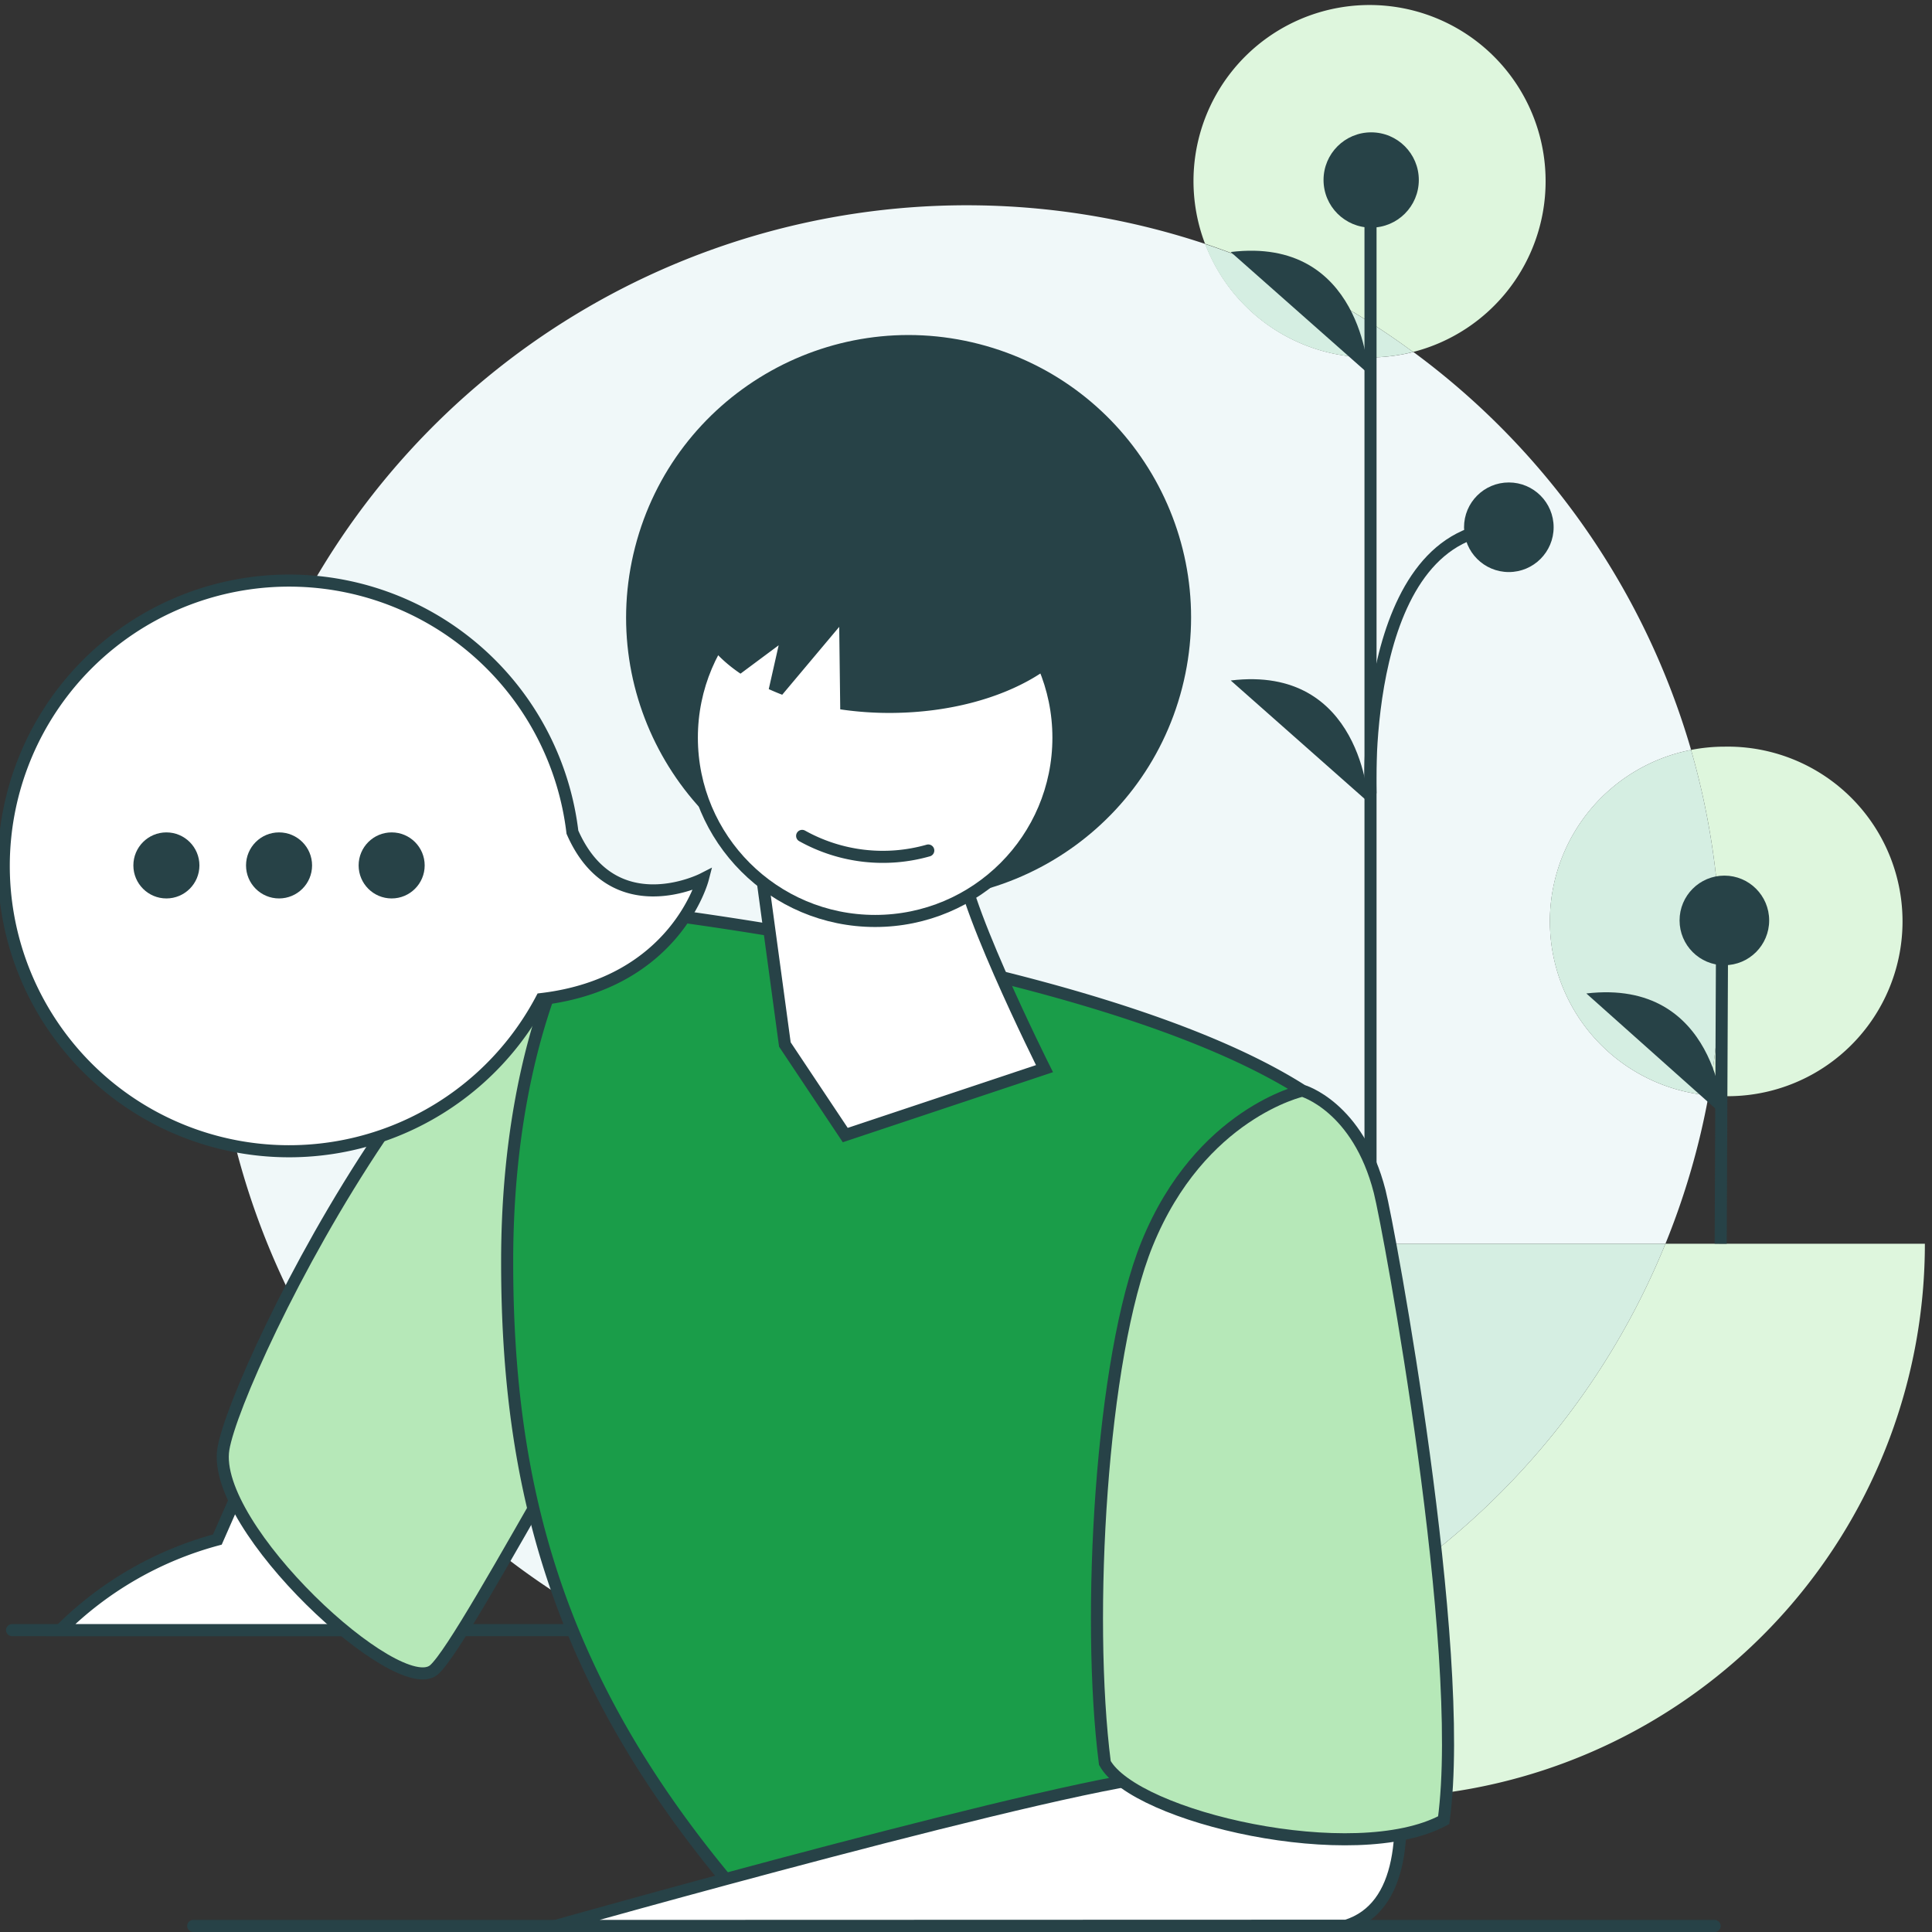<svg id="efff930b-7031-4101-bb54-2d24ab2f7925" xmlns="http://www.w3.org/2000/svg" viewBox="0 0 320 320"><rect x="0" y="0" width="320" height="320" fill="#333333" stroke="none"/><defs><style>.cls-1{fill:#f0f8f9;}.cls-2{fill:#def6dd;}.cls-3{fill:#d5eee2;}.cls-4,.cls-6{fill:none;}.cls-4,.cls-5,.cls-6,.cls-8,.cls-9{stroke:#274247;stroke-miterlimit:10;stroke-width:2px;}.cls-4{stroke-linecap:round;}.cls-5{fill:#fff;}.cls-7{fill:#274247;}.cls-8{fill:#b6e8b8;}.cls-9{fill:#1a9d49;}</style></defs><title>Artboard 1 copy 5</title><path class="cls-1" d="M135.29,206H275.85A123.8,123.8,0,0,0,283,181.43a28.94,28.94,0,0,1-2.9-57.22,125.16,125.16,0,0,0-46-65.91,29.48,29.48,0,0,1-7.21.9,29.16,29.16,0,0,1-27.25-18.79A125,125,0,1,0,160,284a125.87,125.87,0,0,0,16.92-1.14A91.65,91.65,0,0,1,135.29,206Z"/><path class="cls-2" d="M275.85,206a125.11,125.11,0,0,1-98.93,76.86A91.76,91.76,0,0,0,318.82,206Z"/><path class="cls-3" d="M275.85,206H135.29a91.65,91.65,0,0,0,41.63,76.86A125.11,125.11,0,0,0,275.85,206Z"/><path class="cls-2" d="M285.63,123.67a28.91,28.91,0,0,0-5.54.54,125.88,125.88,0,0,1,2.9,57.22c.87.08,1.75.13,2.64.13a28.95,28.95,0,1,0,0-57.89Z"/><path class="cls-3" d="M280.09,124.21a28.94,28.94,0,0,0,2.9,57.22,125.88,125.88,0,0,0-2.9-57.22Z"/><path class="cls-2" d="M256,30a29.16,29.16,0,1,0-56.41,10.37A124.38,124.38,0,0,1,234.05,58.3,29.17,29.17,0,0,0,256,30Z"/><path class="cls-3" d="M226.84,59.2a29.48,29.48,0,0,0,7.21-.9,124.38,124.38,0,0,0-34.46-17.89A29.16,29.16,0,0,0,226.84,59.2Z"/><line class="cls-4" x1="2" y1="270" x2="96" y2="270"/><line class="cls-4" x1="32" y1="319" x2="284" y2="319"/><path class="cls-5" d="M59,270c14,0,37.22-76.67,37.22-76.67l4.57-27.2-13.1,7.05L67.13,184.26,36,255a58,58,0,0,0-26,15Z"/><line class="cls-6" x1="285" y1="206" x2="285.24" y2="152"/><circle class="cls-7" cx="285.61" cy="152.45" r="7.42"/><path class="cls-7" d="M285.46,184.81s-1-22.81-22.71-20.26"/><line class="cls-6" x1="227" y1="205" x2="227" y2="30"/><circle class="cls-7" cx="227.11" cy="29.81" r="7.89"/><path class="cls-7" d="M226.65,61.9s-1.06-22.81-22.8-20.16"/><path class="cls-7" d="M226.65,132.87s-1.06-22.81-22.8-20.16"/><path class="cls-6" d="M227,131.43s-2-44.1,22.91-44.1"/><circle class="cls-7" cx="249.91" cy="87.33" r="7.42"/><path class="cls-8" d="M115.48,207.23c-8.56,6.56-37.94,64.41-43.59,69.34C66,281.67,34.87,253,37,240s42-95,75-89C112,151,115.79,207,115.48,207.23Z"/><path class="cls-9" d="M191.09,317.16c-3.11-24.17-8-74.22-.46-106.9a42.13,42.13,0,0,1,25.08-29.62C180.88,158.45,97.75,149.86,98,150c0,0-14,19-14,59,0,37.07,8.22,68.34,36,102,11.36,4.62,20.88,4.79,33.63,6.39A143.48,143.48,0,0,0,191.09,317.16Z"/><path class="cls-5" d="M124.72,134.09,130,173l10,15,33-11s-15.25-30.44-13.82-35.95S124.72,134.09,124.72,134.09Z"/><circle class="cls-7" cx="150.36" cy="102.6" r="46.7" transform="matrix(0.25, -0.97, 0.97, 0.25, 13.38, 222.48)"/><circle class="cls-5" cx="144.95" cy="122.18" r="30.36"/><path class="cls-7" d="M147.54,79.44c-18.3.22-33,9-32.89,19.72.06,4.78,3.09,9.1,8,12.42l6.32-4.7-1.64,7.26c.72.32,1.46.64,2.23.93L139,103.83l.17,13.66a55.57,55.57,0,0,0,8.84.59c18.29-.22,33-9,32.89-19.73S165.83,79.21,147.54,79.44Z"/><path class="cls-4" d="M153.75,140.87a27.46,27.46,0,0,1-20.89-2.42"/><path class="cls-5" d="M94.81,137.83c6.72,15.37,21.59,7.77,21.59,7.77s-4.46,17.24-26.72,19.88a47.26,47.26,0,1,1,5.13-27.65Z"/><circle class="cls-7" cx="64.87" cy="143.34" r="5.47"/><circle class="cls-7" cx="46.22" cy="143.34" r="5.47"/><circle class="cls-7" cx="27.56" cy="143.34" r="5.47"/><path class="cls-5" d="M92,319s87.12-24.61,102-25c-2.69-11.92-3-45.16,1.26-40.1,0,0,12,2,26.83,3.06,3.45,11.23,19.91,56,.91,62Z"/><path class="cls-8" d="M228.52,197.36c-3.6-14.12-12.8-16.72-12.81-16.72h0S198.8,184.37,190,206c-7.63,18.74-10.11,61.83-7,86,5,9,41.37,17.41,56.12,9.48C243,273,230,203.08,228.52,197.36Z"/></svg>